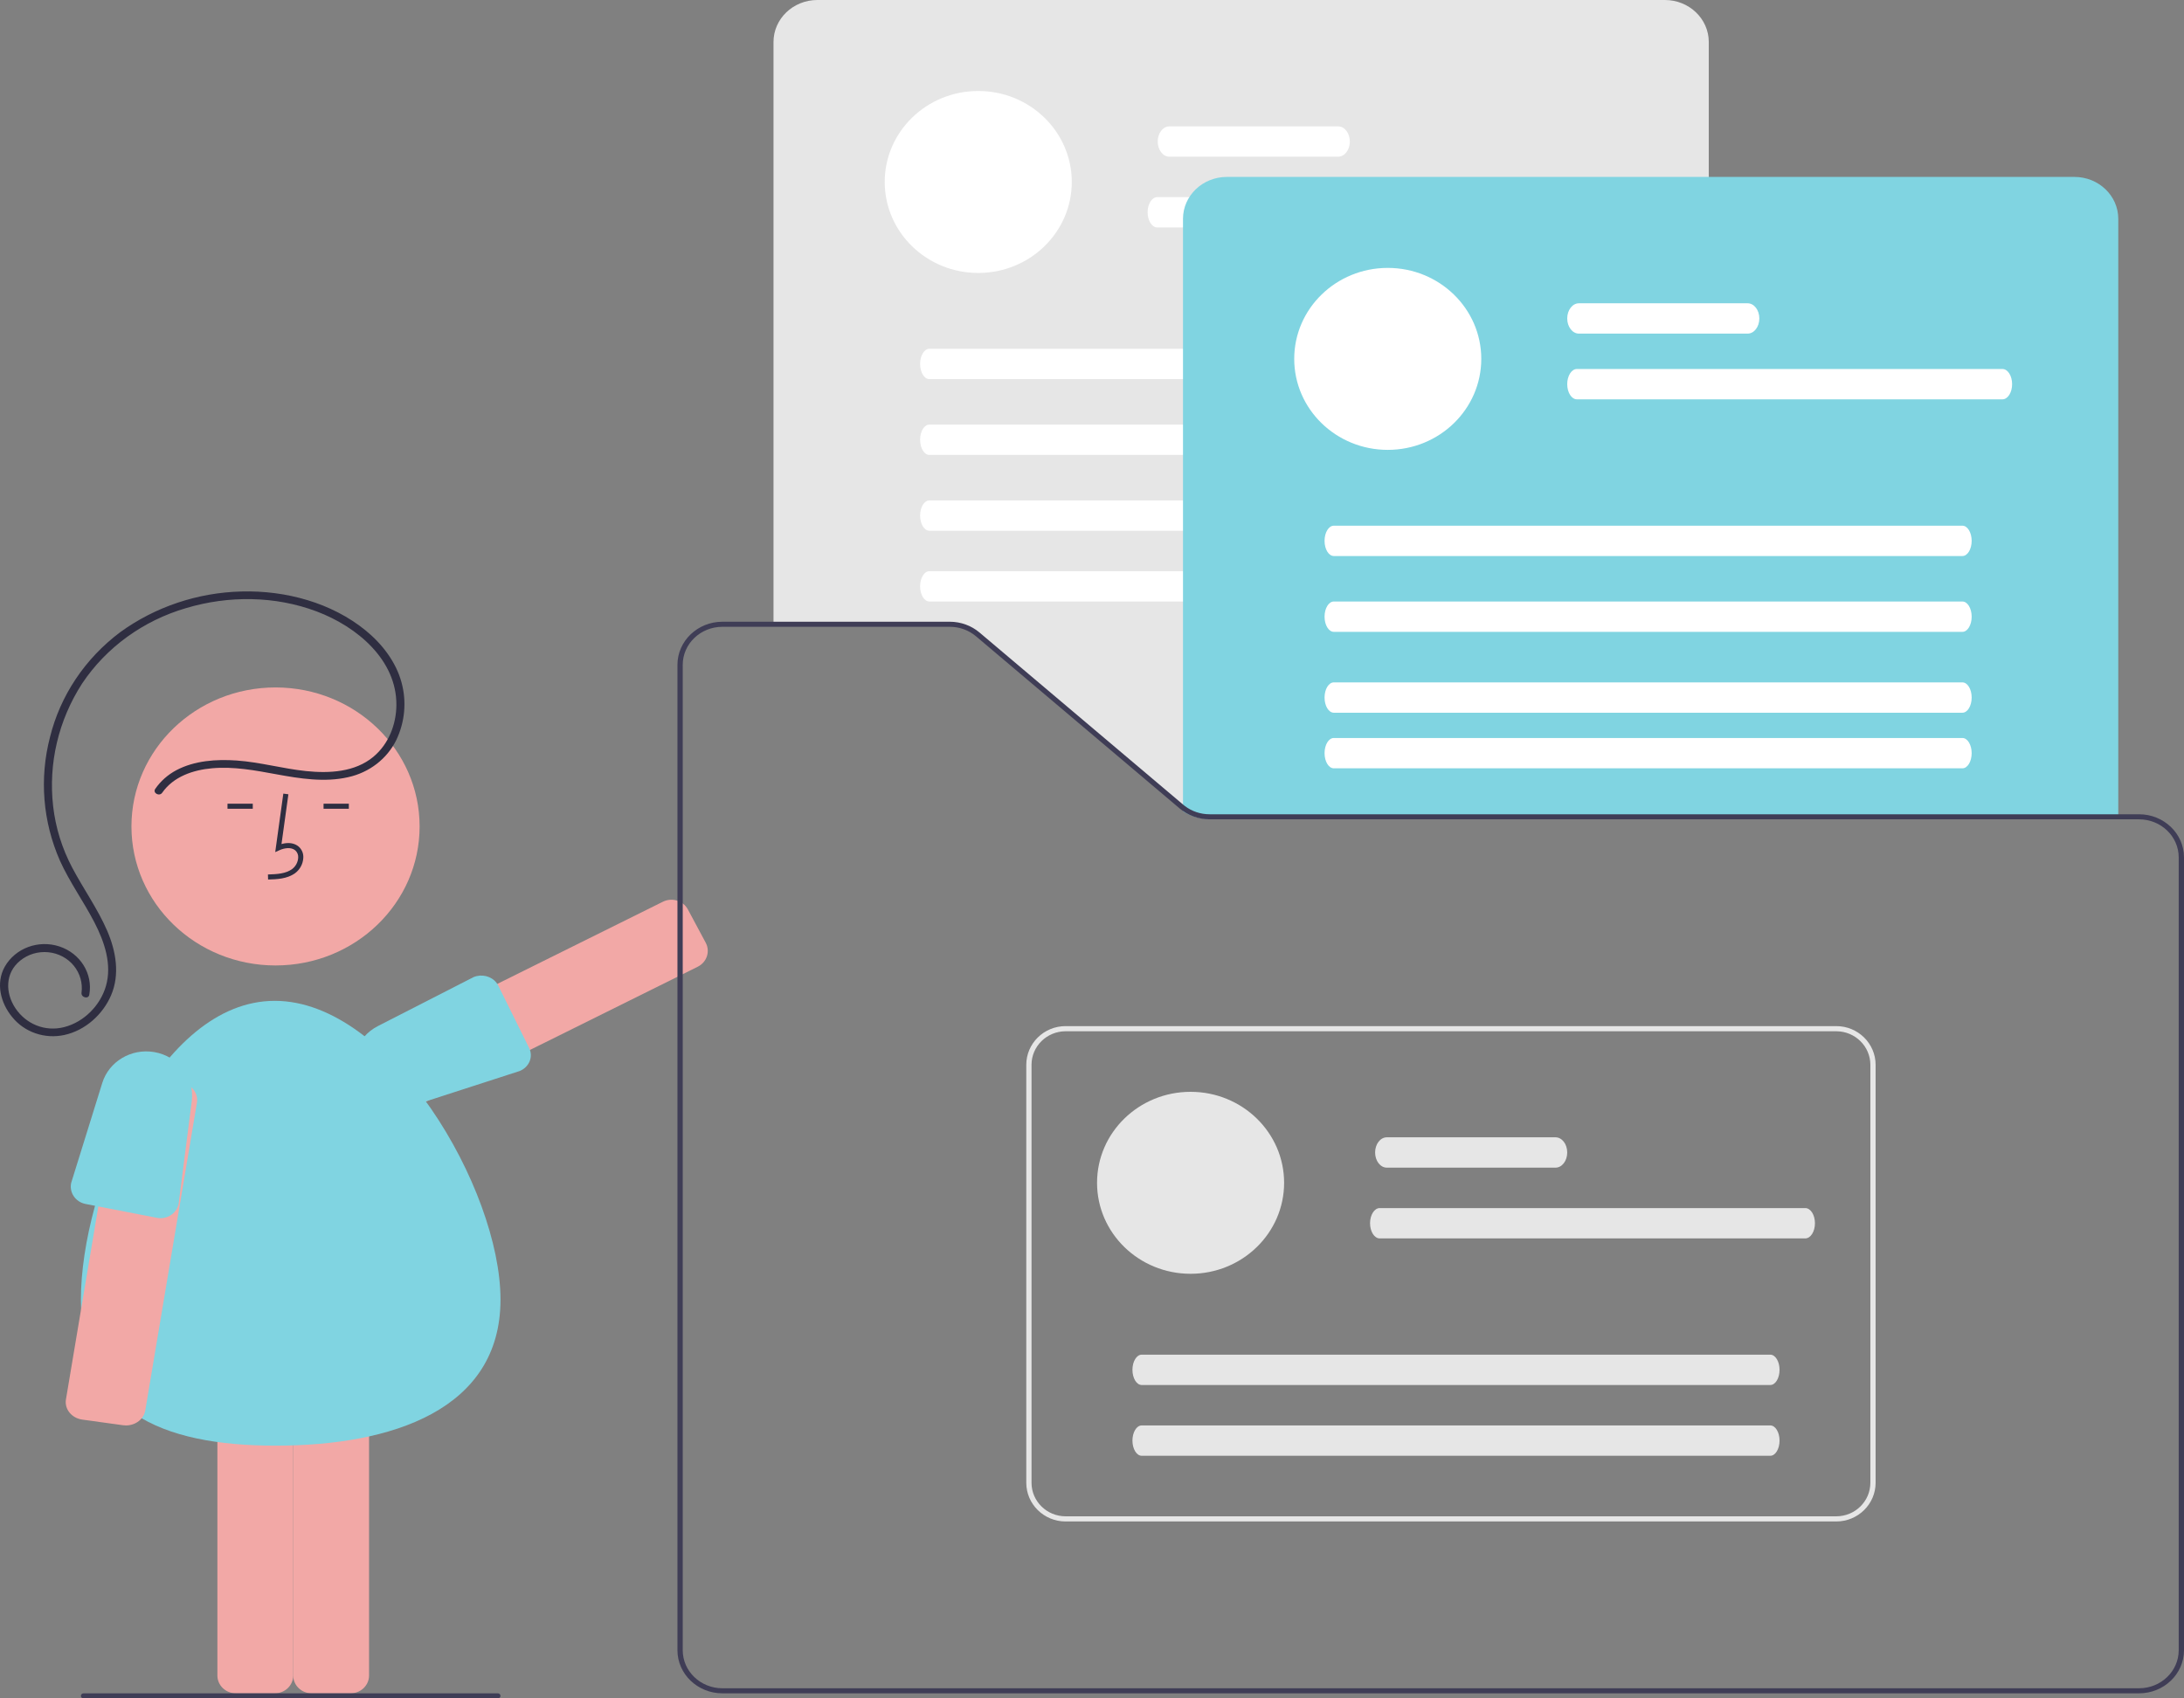 <?xml version="1.0" encoding="UTF-8"?>
<svg width="432px" height="336px" viewBox="0 0 432 336" version="1.1" xmlns="http://www.w3.org/2000/svg" xmlns:xlink="http://www.w3.org/1999/xlink">
    <rect x="0" y="0" width="432" height="336" fill="#808080" stroke="none"/>
    <title>undraw_Resume_folder_re_e0bi</title>
    <g id="Main-Site" stroke="none" stroke-width="1" fill="none" fill-rule="evenodd">
        <g id="Studi-Kasus" transform="translate(-360, -801)" fill-rule="nonzero">
            <g id="Group-17" transform="translate(360, 646)">
                <g id="undraw_Resume_folder_re_e0bi" transform="translate(0, 155)">
                    <path d="M79.2,220 C78.82,220 78.442,219.942 78.08,219.831 C77.154,219.549 76.384,218.923 75.941,218.091 L72.406,211.492 C71.483,209.764 72.187,207.642 73.982,206.749 L131.13,178.391 C132.926,177.502 135.131,178.18 136.059,179.907 L139.594,186.506 C140.517,188.235 139.813,190.357 138.018,191.25 L80.87,219.608 C80.354,219.865 79.782,220 79.2,220 L79.2,220 Z" id="Path" fill="#F2A8A6"></path>
                    <path d="M98.19,194.405 C98.345,194.602 98.476,194.815 98.582,195.038 L104.684,207.369 C105.081,208.199 105.105,209.141 104.751,209.988 C104.397,210.835 103.694,211.516 102.797,211.883 L82.277,218.521 C77.859,219.948 72.987,218.092 70.936,214.2 L71.173,214.093 L70.936,214.2 C68.782,210.113 70.466,205.181 74.766,202.982 L93.687,193.3 C95.282,192.639 97.159,193.099 98.19,194.405 L98.19,194.405 Z" id="Path" fill="#80D4E1"></path>
                    <path d="M338,162 L239.619,162 C237.38,161.994 235.218,161.212 233.534,159.8 L193.011,125.588 C191.62,124.412 189.827,123.763 187.971,123.764 L153,123.764 L153,8.301 C153.005,3.719 156.885,0.005 161.672,0 L329.328,0 C334.115,0.005 337.995,3.719 338,8.301 L338,162 Z" id="Path" fill="#E6E6E6"></path>
                    <ellipse id="Oval" fill="#FFFFFF" cx="193.5" cy="36" rx="18.5" ry="18"></ellipse>
                    <path d="M264.689,25 L231.311,25 C230.035,25 229,26.343 229,28 C229,29.657 230.035,31 231.311,31 L264.689,31 C265.965,31 267,29.657 267,28 C267,26.343 265.965,25 264.689,25 L264.689,25 Z" id="Path" fill="#FFFFFF"></path>
                    <path d="M313.088,39 L228.912,39 C227.856,39 227,40.347 227,42 C227,43.653 227.856,45 228.912,45 L313.088,45 C314.144,45 315,43.653 315,42 C315,40.347 314.144,39 313.088,39 Z" id="Path" fill="#FFFFFF"></path>
                    <path d="M308.171,69 L183.829,69 C182.82,69 182,70.347 182,72 C182,73.653 182.82,75 183.829,75 L308.171,75 C309.18,75 310,73.653 310,72 C310,70.347 309.18,69 308.171,69 Z" id="Path" fill="#FFFFFF"></path>
                    <path d="M308.171,84 L183.829,84 C182.82,84 182,85.347 182,87 C182,88.653 182.82,90 183.829,90 L308.171,90 C309.18,90 310,88.653 310,87 C310,85.347 309.18,84 308.171,84 Z" id="Path" fill="#FFFFFF"></path>
                    <path d="M308.171,99 L183.829,99 C182.82,99 182,100.347 182,102 C182,103.653 182.82,105 183.829,105 L308.171,105 C309.18,105 310,103.653 310,102 C310,100.347 309.18,99 308.171,99 Z" id="Path" fill="#FFFFFF"></path>
                    <path d="M308.171,113 L183.829,113 C182.82,113 182,114.347 182,116 C182,117.653 182.82,119 183.829,119 L308.171,119 C309.18,119 310,117.653 310,116 C310,114.347 309.18,113 308.171,113 Z" id="Path" fill="#FFFFFF"></path>
                    <path d="M419,162 L239.156,162 C237.366,162.003 235.614,161.503 234.118,160.563 L234,160.489 L234,43.283 C234.005,38.71 237.885,35.005 242.672,35 L410.328,35 C415.115,35.005 418.995,38.71 419,43.283 L419,162 Z" id="Path" fill="#80D4E1"></path>
                    <ellipse id="Oval" fill="#FFFFFF" cx="274.5" cy="71" rx="18.5" ry="18"></ellipse>
                    <path d="M345.689,60 L312.311,60 C311.035,60 310,61.343 310,63 C310,64.657 311.035,66 312.311,66 L345.689,66 C346.965,66 348,64.657 348,63 C348,61.343 346.965,60 345.689,60 L345.689,60 Z" id="Path" fill="#FFFFFF"></path>
                    <path d="M396.088,73 L311.912,73 C310.856,73 310,74.347 310,76 C310,77.653 310.856,79 311.912,79 L396.088,79 C397.144,79 398,77.653 398,76 C398,74.347 397.144,73 396.088,73 Z" id="Path" fill="#FFFFFF"></path>
                    <path d="M388.171,104 L263.829,104 C262.82,104 262,105.347 262,107 C262,108.653 262.82,110 263.829,110 L388.171,110 C389.18,110 390,108.653 390,107 C390,105.347 389.18,104 388.171,104 Z" id="Path" fill="#FFFFFF"></path>
                    <path d="M388.171,119 L263.829,119 C262.82,119 262,120.347 262,122 C262,123.653 262.82,125 263.829,125 L388.171,125 C389.18,125 390,123.653 390,122 C390,120.347 389.18,119 388.171,119 Z" id="Path" fill="#FFFFFF"></path>
                    <path d="M388.171,135 L263.829,135 C262.82,135 262,136.347 262,138 C262,139.653 262.82,141 263.829,141 L388.171,141 C389.18,141 390,139.653 390,138 C390,136.347 389.18,135 388.171,135 Z" id="Path" fill="#FFFFFF"></path>
                    <path d="M388.171,146 L263.829,146 C262.82,146 262,147.347 262,149 C262,150.653 262.82,152 263.829,152 L388.171,152 C389.18,152 390,150.653 390,149 C390,147.347 389.18,146 388.171,146 Z" id="Path" fill="#FFFFFF"></path>
                    <path d="M423.112,161.09 L239.246,161.09 C237.479,161.092 235.763,160.519 234.379,159.466 C234.269,159.386 234.164,159.301 234.06,159.21 L218.496,146.054 L193.747,125.13 C192.124,123.757 190.034,123 187.87,123 L142.888,123 C137.982,123.007 134.007,126.817 134,131.52 L134,326.48 C134.007,331.183 137.982,334.993 142.888,335 L423.112,335 C428.018,334.993 431.993,331.183 432,326.48 L432,169.61 C431.993,164.907 428.018,161.096 423.112,161.09 Z M430.954,326.48 C430.949,330.63 427.441,333.993 423.112,333.998 L142.888,333.998 C138.559,333.993 135.051,330.63 135.046,326.48 L135.046,131.52 C135.051,127.37 138.559,124.007 142.888,124.002 L187.87,124.002 C189.78,124.002 191.625,124.669 193.056,125.882 L216.917,146.054 L233.365,159.962 C234.993,161.33 237.082,162.086 239.246,162.092 L423.112,162.092 C427.441,162.097 430.949,165.46 430.954,169.61 L430.954,326.48 Z" id="Shape" fill="#3F3D56"></path>
                    <ellipse id="Oval" fill="#F2A8A6" cx="54.5" cy="163.5" rx="28.5" ry="27.5"></ellipse>
                    <path d="M54.349,335 L46.651,335 C44.636,334.998 43.002,333.421 43,331.475 L43,269.525 C43.002,267.579 44.636,266.002 46.651,266 L54.349,266 C56.364,266.002 57.998,267.579 58,269.525 L58,331.475 C57.998,333.421 56.364,334.998 54.349,335 L54.349,335 Z" id="Path" fill="#F2A8A6"></path>
                    <path d="M69.349,335 L61.651,335 C59.636,334.998 58.002,333.421 58,331.475 L58,269.525 C58.002,267.579 59.636,266.002 61.651,266 L69.349,266 C71.364,266.002 72.998,267.579 73,269.525 L73,331.475 C72.998,333.421 71.364,334.998 69.349,335 L69.349,335 Z" id="Path" fill="#F2A8A6"></path>
                    <path d="M99,257.099 C99,278.951 77.44,286 54.521,286 C31.601,286 16,278.951 16,257.099 C16,235.247 31.428,198 54.348,198 C77.268,198 99,235.247 99,257.099 Z" id="Path" fill="#80D4E1"></path>
                    <path d="M53.028,174 L53,173.001 C54.879,172.95 56.536,172.833 57.781,171.934 C58.496,171.389 58.935,170.564 58.984,169.673 C59.028,169.128 58.813,168.593 58.402,168.228 C57.575,167.538 56.246,167.761 55.276,168.2 L54.44,168.579 L56.043,157 L57.044,157.136 L55.681,166.985 C56.998,166.602 58.218,166.767 59.054,167.465 C59.705,168.027 60.052,168.856 59.994,169.708 C59.934,170.905 59.342,172.015 58.377,172.741 C56.777,173.896 54.699,173.954 53.028,174 Z" id="Path" fill="#2F2E41"></path>
                    <rect id="Rectangle" fill="#2F2E41" x="64" y="159" width="5" height="1"></rect>
                    <rect id="Rectangle" fill="#2F2E41" x="45" y="159" width="5" height="1"></rect>
                    <path d="M363.222,301 L210.778,301 C206.484,300.995 203.005,297.57 203,293.344 L203,210.656 C203.005,206.43 206.484,203.005 210.778,203 L363.222,203 C367.516,203.005 370.995,206.43 371,210.656 L371,293.344 C370.995,297.57 367.516,300.995 363.222,301 L363.222,301 Z M210.778,204.021 C207.057,204.025 204.041,206.993 204.037,210.656 L204.037,293.344 C204.041,297.007 207.057,299.975 210.778,299.979 L363.222,299.979 C366.943,299.975 369.959,297.007 369.963,293.344 L369.963,210.656 C369.959,206.993 366.943,204.025 363.222,204.021 L210.778,204.021 Z" id="Shape" fill="#E6E6E6"></path>
                    <ellipse id="Oval" fill="#E6E6E6" cx="235.5" cy="234" rx="18.5" ry="18"></ellipse>
                    <path d="M307.689,225 L274.311,225 C273.035,225 272,226.343 272,228 C272,229.657 273.035,231 274.311,231 L307.689,231 C308.965,231 310,229.657 310,228 C310,226.343 308.965,225 307.689,225 L307.689,225 Z" id="Path" fill="#E6E6E6"></path>
                    <path d="M357.088,239 L272.912,239 C271.856,239 271,240.347 271,242 C271,243.653 271.856,245 272.912,245 L357.088,245 C358.144,245 359,243.653 359,242 C359,240.347 358.144,239 357.088,239 Z" id="Path" fill="#E6E6E6"></path>
                    <path d="M350.171,268 L225.829,268 C224.82,268 224,269.347 224,271 C224,272.653 224.82,274 225.829,274 L350.171,274 C351.18,274 352,272.653 352,271 C352,269.347 351.18,268 350.171,268 Z" id="Path" fill="#E6E6E6"></path>
                    <path d="M350.171,282 L225.829,282 C224.82,282 224,283.347 224,285 C224,286.653 224.82,288 225.829,288 L350.171,288 C351.18,288 352,286.653 352,285 C352,283.347 351.18,282 350.171,282 Z" id="Path" fill="#E6E6E6"></path>
                    <path d="M32.086,156.827 C34.292,153.656 38.173,152.312 42.001,151.985 C46.309,151.617 50.472,152.41 54.678,153.181 C59.308,154.029 64.207,154.823 68.872,153.75 C73.053,152.827 76.559,150.122 78.383,146.412 C80.091,142.84 80.459,138.816 79.425,135.015 C78.332,130.973 75.619,127.416 72.33,124.73 C65.617,119.247 56.532,116.783 47.794,117.015 C39.089,117.23 30.676,120.055 23.746,125.09 C16.805,130.307 11.921,137.617 9.89,145.827 C7.767,153.97 8.458,162.55 11.862,170.286 C13.774,174.522 16.539,178.341 18.673,182.47 C20.66,186.315 22.19,190.785 20.954,195.073 C19.869,198.836 16.684,202.18 12.686,203.201 C8.878,204.174 5.118,202.579 3.032,199.437 C1.033,196.427 0.985,192.485 3.986,190.055 C5.515,188.797 7.518,188.192 9.527,188.384 C11.536,188.575 13.374,189.545 14.612,191.068 C15.83,192.578 16.375,194.486 16.129,196.377 C15.981,197.333 17.513,197.745 17.662,196.78 C18.402,192.65 15.903,188.615 11.757,187.243 C7.61,185.872 3.033,187.567 0.94,191.25 C-0.87,194.499 0.106,198.418 2.404,201.196 C4.824,204.218 8.872,205.608 12.753,204.75 C16.935,203.828 20.355,200.654 21.964,196.924 C23.755,192.772 22.935,188.138 21.189,184.109 C19.301,179.754 16.499,175.848 14.283,171.65 C12.276,167.857 10.999,163.751 10.513,159.527 C9.539,151.044 11.555,142.494 16.241,135.229 C21.018,128.076 28.309,122.784 36.804,120.304 C45.18,117.793 54.419,117.87 62.621,120.956 C70.7,123.996 78.501,130.621 78.407,139.519 C78.367,143.32 76.89,147.196 73.841,149.731 C70.198,152.761 65.125,153.02 60.546,152.547 C55.937,152.071 51.461,150.786 46.832,150.458 C42.806,150.172 38.463,150.469 34.868,152.379 C33.194,153.271 31.769,154.533 30.713,156.061 C30.145,156.877 31.521,157.638 32.086,156.827 L32.086,156.827 Z" id="Path" fill="#2F2E41"></path>
                    <path d="M24.92,282 C24.725,282 24.53,281.986 24.337,281.96 L16.282,280.848 C14.174,280.555 12.725,278.769 13.044,276.856 L23.262,215.977 C23.585,214.065 25.554,212.751 27.663,213.04 L35.718,214.152 C37.826,214.445 39.275,216.23 38.956,218.143 L28.738,279.023 C28.449,280.733 26.828,281.996 24.92,282 L24.92,282 Z" id="Path" fill="#F2A8A6"></path>
                    <path d="M31.772,241 C31.513,241 31.254,240.973 31.001,240.92 L16.873,238.176 C15.93,237.981 15.106,237.432 14.582,236.649 C14.058,235.867 13.878,234.916 14.082,234.006 L20.23,214.242 C21.555,209.988 25.967,207.364 30.498,208.134 L30.453,208.38 L30.498,208.134 C35.257,208.942 38.525,213.208 37.93,217.836 L35.324,238.207 C34.971,239.831 33.49,240.995 31.772,241 L31.772,241 Z" id="Path" fill="#80D4E1"></path>
                    <path d="M98.478,336 L16.522,336 C16.234,336 16,335.776 16,335.5 C16,335.224 16.234,335 16.522,335 L98.478,335 C98.766,335 99,335.224 99,335.5 C99,335.776 98.766,336 98.478,336 Z" id="Path" fill="#3F3D56"></path>
                </g>
            </g>
        </g>
    </g>
</svg>